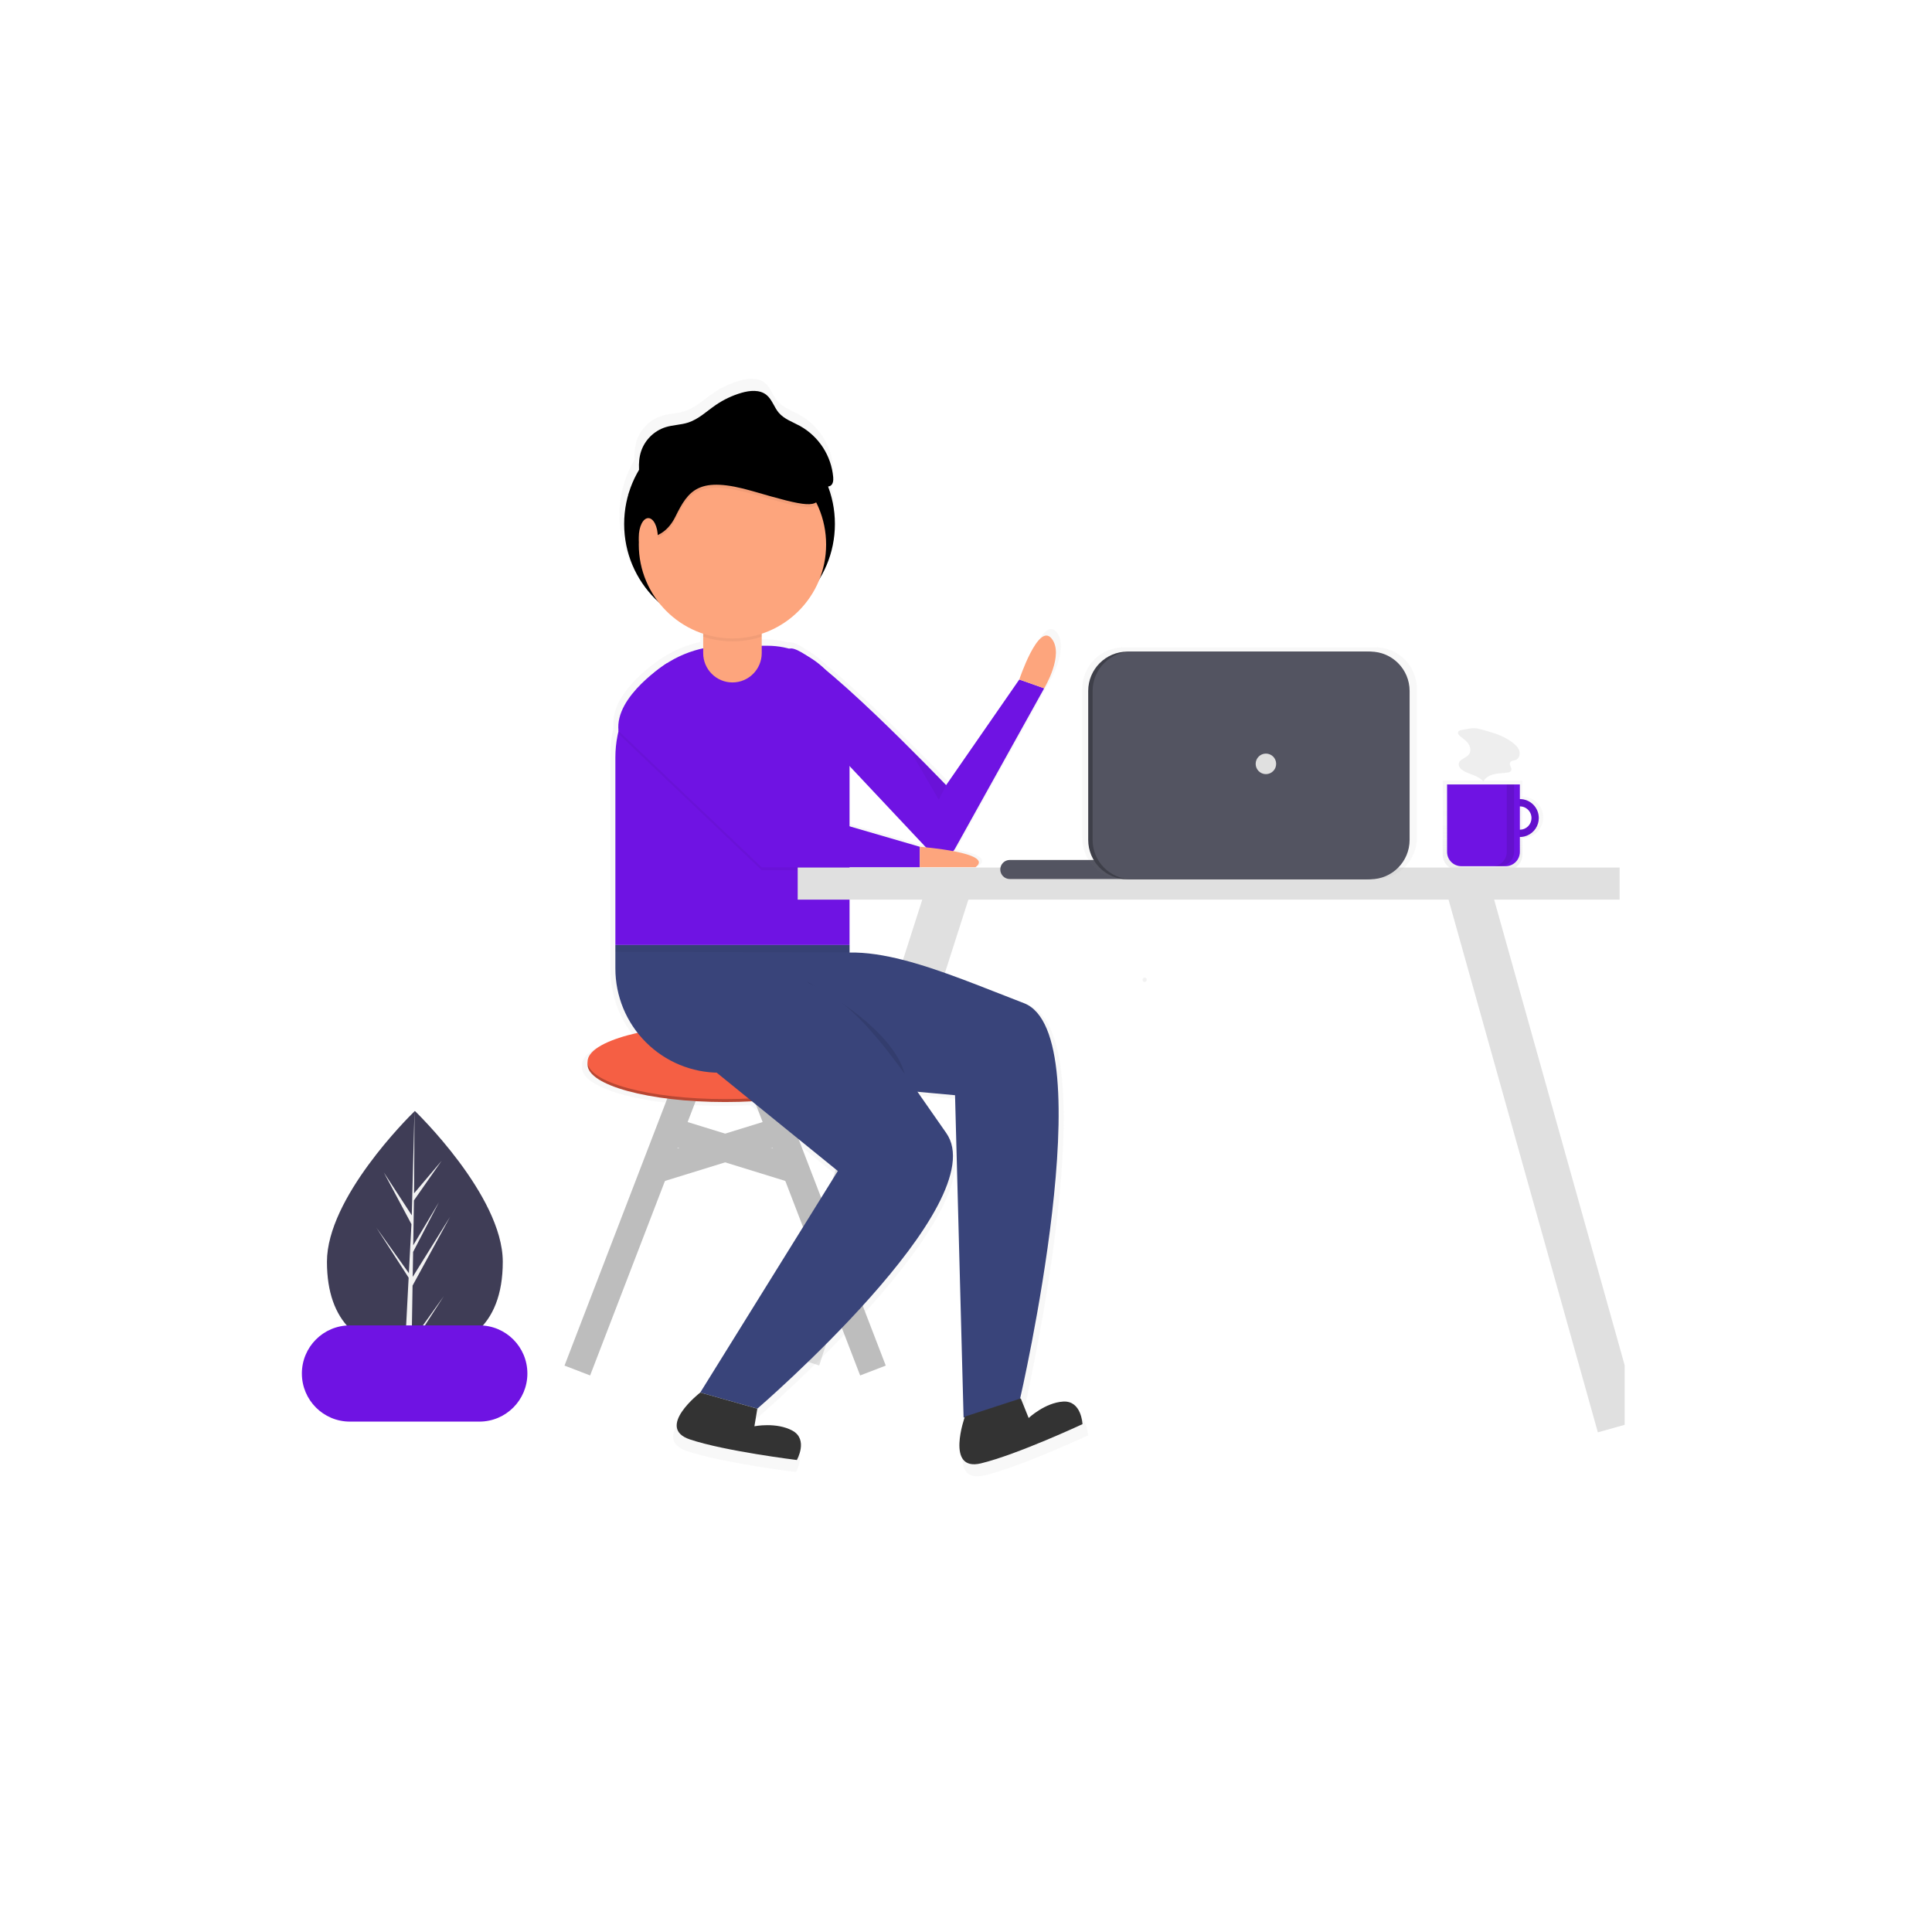 <svg width="352" height="352" viewBox="0 0 352 352" fill="none" xmlns="http://www.w3.org/2000/svg">
<circle cx="176" cy="176" r="176" fill="white" fill-opacity="0.5"/>
<g clip-path="url(#clip0)">
<path d="M91.603 229.888C91.603 241.981 84.432 246.203 75.586 246.203C75.38 246.203 75.176 246.201 74.972 246.196C74.562 246.187 74.156 246.169 73.755 246.14C65.771 245.574 59.569 241.134 59.569 229.888C59.569 218.251 74.401 203.566 75.52 202.476L75.522 202.475C75.564 202.432 75.586 202.411 75.586 202.411C75.586 202.411 91.603 217.795 91.603 229.888Z" fill="#3F3D56"/>
<path d="M75.002 244.353L80.861 236.148L74.987 245.254L74.972 246.196C74.562 246.187 74.156 246.169 73.755 246.14L74.386 234.042L74.382 233.948L74.393 233.93L74.452 232.787L68.564 223.658L74.47 231.93L74.484 232.173L74.962 223.032L69.921 213.599L75.023 221.426L75.519 202.476L75.522 202.411V202.475L75.439 217.418L80.457 211.494L75.418 218.705L75.286 226.89L79.971 219.036L75.266 228.095L75.192 232.645L81.994 221.712L75.167 234.233L75.002 244.353Z" fill="#F2F2F2"/>
<g opacity="0.7">
<path opacity="0.7" d="M277.378 145.129V142.217H262.852V155.686C262.852 156.439 263.151 157.162 263.682 157.694C264.213 158.227 264.934 158.526 265.685 158.526H274.546C275.297 158.526 276.017 158.227 276.548 157.694C277.08 157.162 277.378 156.439 277.378 155.686V152.701C278.38 152.701 279.34 152.302 280.049 151.592C280.757 150.882 281.155 149.919 281.155 148.915C281.155 147.911 280.757 146.948 280.049 146.238C279.34 145.528 278.38 145.129 277.378 145.129V145.129ZM277.378 151.245V146.585C277.994 146.585 278.586 146.831 279.021 147.268C279.457 147.705 279.702 148.297 279.702 148.915C279.702 149.533 279.457 150.126 279.021 150.563C278.586 150.999 277.994 151.245 277.378 151.245V151.245Z" fill="url(#paint0_linear)"/>
</g>
<path d="M276.911 145.585C276.229 145.585 275.562 145.788 274.995 146.168C274.428 146.547 273.986 147.087 273.725 147.719C273.464 148.351 273.396 149.046 273.529 149.716C273.662 150.387 273.99 151.003 274.472 151.486C274.955 151.969 275.569 152.299 276.238 152.432C276.907 152.565 277.6 152.497 278.23 152.235C278.86 151.974 279.399 151.531 279.778 150.962C280.157 150.394 280.359 149.725 280.359 149.042C280.359 148.125 279.996 147.246 279.349 146.597C278.702 145.949 277.825 145.585 276.911 145.585V145.585ZM276.911 151.169C276.491 151.169 276.081 151.044 275.732 150.81C275.383 150.577 275.111 150.245 274.95 149.856C274.79 149.467 274.748 149.039 274.83 148.627C274.911 148.214 275.114 147.835 275.41 147.538C275.707 147.24 276.085 147.037 276.497 146.955C276.908 146.873 277.335 146.915 277.723 147.076C278.111 147.237 278.442 147.51 278.675 147.86C278.908 148.21 279.033 148.621 279.033 149.042C279.033 149.606 278.809 150.147 278.411 150.546C278.013 150.945 277.474 151.169 276.911 151.169Z" fill="#6F13E3"/>
<path opacity="0.1" d="M276.911 145.585C276.229 145.585 275.562 145.788 274.995 146.168C274.428 146.547 273.986 147.087 273.725 147.719C273.464 148.351 273.396 149.046 273.529 149.716C273.662 150.387 273.99 151.003 274.472 151.486C274.955 151.969 275.569 152.299 276.238 152.432C276.907 152.565 277.6 152.497 278.23 152.235C278.86 151.974 279.399 151.531 279.778 150.962C280.157 150.394 280.359 149.725 280.359 149.042C280.359 148.125 279.996 147.246 279.349 146.597C278.702 145.949 277.825 145.585 276.911 145.585V145.585ZM276.911 151.169C276.491 151.169 276.081 151.044 275.732 150.81C275.383 150.577 275.111 150.245 274.95 149.856C274.79 149.467 274.748 149.039 274.83 148.627C274.911 148.214 275.114 147.835 275.41 147.538C275.707 147.24 276.085 147.037 276.497 146.955C276.908 146.873 277.335 146.915 277.723 147.076C278.111 147.237 278.442 147.51 278.675 147.86C278.908 148.21 279.033 148.621 279.033 149.042C279.033 149.606 278.809 150.147 278.411 150.546C278.013 150.945 277.474 151.169 276.911 151.169Z" fill="black"/>
<path d="M263.648 142.926H276.911V155.21C276.911 155.902 276.637 156.565 276.149 157.053C275.662 157.542 275 157.817 274.311 157.817H266.248C265.558 157.817 264.897 157.542 264.41 157.053C263.922 156.565 263.648 155.902 263.648 155.21V142.926Z" fill="#6F13E3"/>
<path opacity="0.1" d="M274.523 142.926V155.224C274.523 155.912 274.251 156.571 273.766 157.057C273.281 157.543 272.623 157.817 271.937 157.817H273.264C273.949 157.817 274.607 157.543 275.092 157.057C275.577 156.571 275.85 155.912 275.85 155.224V142.926H274.523Z" fill="black"/>
<path d="M266.265 133.014C266.152 133.018 266.041 133.046 265.939 133.098C265.838 133.149 265.75 133.222 265.68 133.312C265.506 133.628 265.821 133.985 266.109 134.202C266.64 134.603 267.2 134.997 267.562 135.558C267.923 136.118 268.036 136.9 267.641 137.436C267.126 138.137 265.896 138.288 265.776 139.151C265.7 139.705 266.178 140.177 266.662 140.455C267.856 141.141 269.396 141.324 270.262 142.398C270.62 141.66 271.42 141.233 272.218 141.051C273.017 140.869 273.846 140.883 274.655 140.759C274.787 140.757 274.917 140.723 275.034 140.661C275.15 140.599 275.251 140.51 275.327 140.402C275.553 139.942 274.909 139.39 275.131 138.928C275.301 138.576 275.798 138.603 276.161 138.462C276.753 138.233 276.997 137.47 276.829 136.857C276.661 136.244 276.187 135.765 275.688 135.372C274.344 134.313 272.728 133.691 271.094 133.243C270.333 133.034 269.441 132.708 268.651 132.676C267.889 132.646 267.02 132.885 266.265 133.014Z" fill="#EEEEEE"/>
<path d="M173.18 160.956L145.448 247.563" stroke="#E0E0E0" stroke-width="8" stroke-miterlimit="10"/>
<g opacity="0.7">
<path opacity="0.7" d="M194.666 257.317C191.255 257.515 188.216 260.379 188.216 260.379L186.746 256.725L186.626 256.765C187.344 253.614 201.949 188.677 187.329 183.079C176.094 178.777 164.178 173.454 154.841 173.654V158.314H167.93V157.767H178.293C180.279 156.345 177.393 155.366 174.167 154.755C174.298 154.604 174.414 154.441 174.513 154.266L191.109 124.416C191.109 124.416 194.927 118.129 192.473 115.122C190.019 112.115 186.474 122.776 186.474 122.776L172.839 142.459C172.839 142.459 159.078 128.08 150.324 120.93C149.352 119.965 148.256 119.134 147.065 118.461C145.467 117.377 144.257 116.815 143.661 117.035C143.655 117.038 143.65 117.041 143.644 117.044C142.317 116.676 140.947 116.489 139.57 116.489H138.48V114.246C140.923 113.437 143.158 112.097 145.026 110.323C146.894 108.549 148.348 106.383 149.286 103.981C150.824 101.427 151.764 98.556 152.033 95.585C152.303 92.613 151.896 89.619 150.843 86.829C151.006 86.809 151.162 86.755 151.302 86.669C151.796 86.351 151.845 85.653 151.797 85.067C151.618 83.097 150.963 81.201 149.889 79.542C148.815 77.883 147.353 76.511 145.632 75.546C144.25 74.788 142.668 74.266 141.649 73.063C140.773 72.028 140.406 70.582 139.346 69.738C138.088 68.736 136.27 68.908 134.725 69.355C133.007 69.854 131.379 70.624 129.902 71.637C128.232 72.784 126.724 74.257 124.801 74.892C123.435 75.343 121.953 75.334 120.578 75.758C119.522 76.093 118.56 76.671 117.767 77.446C116.975 78.221 116.374 79.171 116.014 80.22C115.663 81.347 115.531 82.531 115.623 83.708C114.787 85.109 114.129 86.61 113.664 88.175C113.561 88.231 113.458 88.285 113.356 88.343L113.655 88.208C112.612 91.737 112.577 95.489 113.555 99.037C114.533 102.585 116.483 105.787 119.186 108.28C121.321 111.066 124.243 113.145 127.572 114.246V116.959C125.197 117.473 122.931 118.403 120.879 119.707L120.876 119.703C120.876 119.703 120.702 119.811 120.404 120.012C120.374 120.032 120.344 120.053 120.315 120.073C118.297 121.446 111.535 126.462 111.764 131.883C111.755 132.091 111.756 132.3 111.767 132.51C111.398 134.077 111.211 135.681 111.21 137.29V176.629C111.205 180.976 112.662 185.198 115.346 188.611C109.656 189.89 106.029 191.824 106.029 193.988C106.058 194.169 106.058 194.354 106.029 194.535C106.029 198.385 117.505 201.505 131.662 201.505C133.374 201.505 135.046 201.459 136.664 201.372L152.66 214.354L127.026 255.632C127.026 255.632 118.573 262.193 125.118 264.38C131.662 266.567 145.024 268.207 145.024 268.207C145.024 268.207 147.206 264.38 144.206 262.739C141.206 261.099 137.116 261.919 137.116 261.919L137.661 258.639C137.661 258.639 182.111 220.368 172.839 207.246C171.065 204.736 169.291 202.146 167.502 199.596L174.499 200.235L176.092 260.313L176.291 260.248C175.891 261.429 173.064 270.336 179.33 268.829C186.039 267.215 198.244 261.523 198.244 261.523C198.244 261.523 198.077 257.118 194.666 257.317ZM167.93 153.94L154.841 150.13V138.905L169.068 154.044C168.368 153.974 167.93 153.94 167.93 153.94Z" fill="url(#paint1_linear)"/>
</g>
<path d="M132.916 114.713C143.519 114.713 152.115 106.096 152.115 95.467C152.115 84.838 143.519 76.222 132.916 76.222C122.313 76.222 113.718 84.838 113.718 95.467C113.718 106.096 122.313 114.713 132.916 114.713Z" fill="black"/>
<path d="M154.781 139.572L169.433 155.164C169.741 155.492 170.122 155.743 170.546 155.896C170.969 156.048 171.422 156.099 171.869 156.044C172.315 155.988 172.742 155.828 173.116 155.576C173.489 155.324 173.797 154.987 174.016 154.593L190.245 125.405L185.712 123.801L172.38 143.047C172.38 143.047 147.35 116.895 143.849 118.188C140.347 119.481 154.781 139.572 154.781 139.572Z" fill="#6F13E3"/>
<path d="M126.783 193.567L105.185 249.701" stroke="#BDBDBD" stroke-width="5" stroke-miterlimit="10"/>
<path d="M137.449 193.567L159.047 249.701" stroke="#BDBDBD" stroke-width="5" stroke-miterlimit="10"/>
<path d="M132.116 200.785C145.959 200.785 157.181 197.733 157.181 193.968C157.181 190.204 145.959 187.152 132.116 187.152C118.273 187.152 107.052 190.204 107.052 193.968C107.052 197.733 118.273 200.785 132.116 200.785Z" fill="#B84733"/>
<path d="M132.116 200.25C145.959 200.25 157.181 197.198 157.181 193.434C157.181 189.669 145.959 186.617 132.116 186.617C118.273 186.617 107.052 189.669 107.052 193.434C107.052 197.198 118.273 200.25 132.116 200.25Z" fill="#F55F44"/>
<path d="M121.569 205.9L145.218 213.205" stroke="#BDBDBD" stroke-width="5" stroke-miterlimit="10"/>
<path d="M142.663 205.9L119.014 213.205" stroke="#BDBDBD" stroke-width="5" stroke-miterlimit="10"/>
<path d="M132.408 117.653H139.849C143.809 117.653 147.607 119.23 150.408 122.038C153.208 124.845 154.781 128.652 154.781 132.622V172.183H112.118V137.994C112.118 132.599 114.256 127.425 118.061 123.611C121.866 119.796 127.027 117.653 132.408 117.653V117.653Z" fill="#6F13E3"/>
<path d="M112.118 172.183H154.781V195.439H131.05C126.029 195.439 121.213 193.439 117.663 189.88C114.113 186.321 112.118 181.493 112.118 176.46V172.183V172.183Z" fill="#39447A"/>
<path opacity="0.05" d="M112.694 133.702L138.782 158.551H167.58V154.808L142.782 147.591L121.569 121.331C121.569 121.331 111.937 127.297 112.694 133.702Z" fill="black"/>
<path d="M112.694 133.167L138.782 158.016H167.58V154.274L142.782 147.057L121.569 120.797C121.569 120.797 111.937 126.763 112.694 133.167Z" fill="#6F13E3"/>
<path d="M167.58 154.274C167.58 154.274 181.446 155.343 177.713 158.016H167.58V154.274Z" fill="#FDA57D"/>
<path d="M185.712 123.801C185.712 123.801 189.178 113.377 191.578 116.317C193.978 119.257 190.245 125.405 190.245 125.405L185.712 123.801Z" fill="#FDA57D"/>
<path opacity="0.05" d="M112.118 172.183V173.431L154.781 173.52V172.183H112.118Z" fill="black"/>
<path d="M145.305 196.921L174.003 199.542L175.56 258.288L185.834 254.935C185.834 254.935 201.2 188.377 186.548 182.767C171.896 177.157 156.058 169.769 146.601 175.79C137.145 181.81 145.305 196.921 145.305 196.921Z" fill="#39447A"/>
<path opacity="0.1" d="M147.048 178.866C147.048 178.866 162.78 186.885 164.914 195.973Z" fill="black"/>
<path d="M130.25 195.171L152.648 213.348L127.583 253.711L137.982 256.651C137.982 256.651 181.446 219.228 172.38 206.398C163.314 193.567 154.248 178.598 143.049 178.331C131.85 178.064 130.25 195.171 130.25 195.171Z" fill="#39447A"/>
<path opacity="0.05" d="M165.447 136.097L171.046 145.72L172.38 143.047L165.447 136.097Z" fill="black"/>
<path d="M127.583 253.711C127.583 253.711 119.317 260.126 125.717 262.264C132.116 264.403 145.182 266.006 145.182 266.006C145.182 266.006 147.315 262.264 144.382 260.66C141.449 259.057 137.449 259.858 137.449 259.858L137.982 256.651L127.583 253.711Z" fill="#333333"/>
<path d="M175.799 258.098C175.799 258.098 172.168 268.193 178.727 266.615C185.287 265.037 197.222 259.471 197.222 259.471C197.222 259.471 197.058 255.164 193.722 255.358C190.387 255.552 187.416 258.353 187.416 258.353L185.979 254.78L175.799 258.098Z" fill="#333333"/>
<path d="M133.449 108.298H133.449C130.504 108.298 128.117 110.691 128.117 113.644V118.99C128.117 121.942 130.504 124.336 133.449 124.336H133.449C136.395 124.336 138.782 121.942 138.782 118.99V113.644C138.782 110.691 136.395 108.298 133.449 108.298Z" fill="#FDA57D"/>
<path opacity="0.05" d="M133.449 108.832C132.035 108.832 130.679 109.396 129.679 110.398C128.678 111.401 128.117 112.761 128.117 114.178V115.995C131.581 117.137 135.318 117.137 138.782 115.995V114.178C138.782 112.761 138.221 111.401 137.22 110.398C136.22 109.396 134.864 108.832 133.449 108.832Z" fill="black"/>
<path d="M133.449 116.317C142.874 116.317 150.515 108.658 150.515 99.21C150.515 89.761 142.874 82.102 133.449 82.102C124.025 82.102 116.384 89.761 116.384 99.21C116.384 108.658 124.025 116.317 133.449 116.317Z" fill="#FDA57D"/>
<path opacity="0.05" d="M116.384 98.433C116.384 98.433 120.651 99.535 123.05 94.675C125.45 89.814 127.317 87.162 137.183 90.035C147.048 92.907 149.033 93.257 149.507 90.541C149.831 88.685 146.323 84.177 144.069 81.508C142.969 80.206 141.175 79.429 139.257 79.429H128.117L121.45 82.522L116.384 86.941L115.318 92.907L116.384 98.433Z" fill="black"/>
<path d="M116.384 97.899C116.384 97.899 120.651 99.001 123.05 94.14C125.45 89.279 127.317 86.628 137.183 89.5C147.048 92.372 149.033 92.723 149.507 90.007C149.831 88.151 146.323 83.642 144.069 80.973C142.969 79.671 141.175 78.894 139.257 78.894H128.117L121.45 81.988L116.384 86.407L115.318 92.372L116.384 97.899Z" fill="black"/>
<path d="M118.117 101.348C119.075 101.348 119.851 99.792 119.851 97.873C119.851 95.954 119.075 94.398 118.117 94.398C117.16 94.398 116.384 95.954 116.384 97.873C116.384 99.792 117.16 101.348 118.117 101.348Z" fill="#FDA57D"/>
<path d="M116.879 88.931C116.483 86.694 116.095 84.344 116.815 82.189C117.167 81.163 117.755 80.234 118.53 79.477C119.305 78.719 120.246 78.154 121.278 77.826C122.622 77.412 124.071 77.42 125.407 76.979C127.288 76.359 128.762 74.918 130.395 73.796C131.839 72.806 133.431 72.053 135.111 71.565C136.622 71.128 138.399 70.959 139.63 71.94C140.666 72.765 141.025 74.179 141.881 75.191C142.878 76.368 144.425 76.878 145.776 77.618C147.459 78.563 148.888 79.904 149.939 81.526C150.989 83.148 151.63 85.002 151.805 86.928C151.851 87.502 151.804 88.184 151.321 88.495C151.021 88.648 150.683 88.71 150.348 88.673C143.528 88.576 136.699 88.478 129.907 87.85C127.795 87.655 125.68 87.408 123.561 87.489C120.281 87.617 117.079 88.523 114.216 90.132" fill="black"/>
<path d="M87.344 241.482H63.742C58.914 241.482 55 245.405 55 250.245V250.245C55 255.085 58.914 259.008 63.742 259.008H87.344C92.172 259.008 96.086 255.085 96.086 250.245C96.086 245.405 92.172 241.482 87.344 241.482Z" fill="#6F13E3"/>
<path d="M208.555 178.91C208.658 178.907 208.756 178.863 208.829 178.788C208.901 178.713 208.941 178.613 208.941 178.509C208.941 178.405 208.901 178.305 208.829 178.231C208.756 178.156 208.658 178.112 208.555 178.108C208.451 178.112 208.353 178.156 208.281 178.231C208.208 178.305 208.168 178.405 208.168 178.509C208.168 178.613 208.208 178.713 208.281 178.788C208.353 178.863 208.451 178.907 208.555 178.91Z" fill="url(#paint2_linear)"/>
<path d="M267.242 160.956L294.973 259.883" stroke="#E0E0E0" stroke-width="8" stroke-miterlimit="10"/>
<path d="M295.086 158.059H145.336V163.909H295.086V158.059Z" fill="#E0E0E0"/>
<path d="M205.044 156.68H183.979C183.021 156.68 182.245 157.458 182.245 158.417V158.417C182.245 159.377 183.021 160.155 183.979 160.155H205.044C206.001 160.155 206.777 159.377 206.777 158.417C206.777 157.458 206.001 156.68 205.044 156.68Z" fill="#535461"/>
<g opacity="0.7">
<path opacity="0.7" d="M250.624 117.937H204.702C200.547 117.937 197.178 121.314 197.178 125.48V152.655C197.178 156.821 200.547 160.198 204.702 160.198H250.624C254.78 160.198 258.149 156.821 258.149 152.655V125.48C258.149 121.314 254.78 117.937 250.624 117.937Z" fill="url(#paint3_linear)"/>
</g>
<path d="M248.867 118.717H205.42C201.468 118.717 198.265 121.928 198.265 125.89V153.025C198.265 156.986 201.468 160.198 205.42 160.198H248.867C252.819 160.198 256.023 156.986 256.023 153.025V125.89C256.023 121.928 252.819 118.717 248.867 118.717Z" fill="#3E3F49"/>
<path d="M249.667 118.717H206.22C202.268 118.717 199.065 121.928 199.065 125.89V153.025C199.065 156.986 202.268 160.198 206.22 160.198H249.667C253.619 160.198 256.823 156.986 256.823 153.025V125.89C256.823 121.928 253.619 118.717 249.667 118.717Z" fill="#535461"/>
<path d="M230.642 141.042C231.673 141.042 232.508 140.205 232.508 139.171C232.508 138.138 231.673 137.3 230.642 137.3C229.611 137.3 228.775 138.138 228.775 139.171C228.775 140.205 229.611 141.042 230.642 141.042Z" fill="#E0E0E0"/>
</g>
<defs>
<linearGradient id="paint0_linear" x1="272.004" y1="158.526" x2="272.004" y2="142.217" gradientUnits="userSpaceOnUse">
<stop stop-color="#808080" stop-opacity="0.25"/>
<stop offset="0.535" stop-color="#808080" stop-opacity="0.12"/>
<stop offset="1" stop-color="#808080" stop-opacity="0.1"/>
</linearGradient>
<linearGradient id="paint1_linear" x1="47513.4" y1="164891" x2="47513.4" y2="15247.5" gradientUnits="userSpaceOnUse">
<stop stop-color="#808080" stop-opacity="0.25"/>
<stop offset="0.535" stop-color="#808080" stop-opacity="0.12"/>
<stop offset="1" stop-color="#808080" stop-opacity="0.1"/>
</linearGradient>
<linearGradient id="paint2_linear" x1="768.915" y1="568.71" x2="768.915" y2="566.304" gradientUnits="userSpaceOnUse">
<stop stop-color="#808080" stop-opacity="0.25"/>
<stop offset="0.535" stop-color="#808080" stop-opacity="0.12"/>
<stop offset="1" stop-color="#808080" stop-opacity="0.1"/>
</linearGradient>
<linearGradient id="paint3_linear" x1="39678.3" y1="14536.4" x2="39678.3" y2="7854.93" gradientUnits="userSpaceOnUse">
<stop stop-color="#808080" stop-opacity="0.25"/>
<stop offset="0.535" stop-color="#808080" stop-opacity="0.12"/>
<stop offset="1" stop-color="#808080" stop-opacity="0.1"/>
</linearGradient>
<clipPath id="clip0">
<rect width="241" height="200" fill="white" transform="translate(55 69)"/>
</clipPath>
</defs>
</svg>
